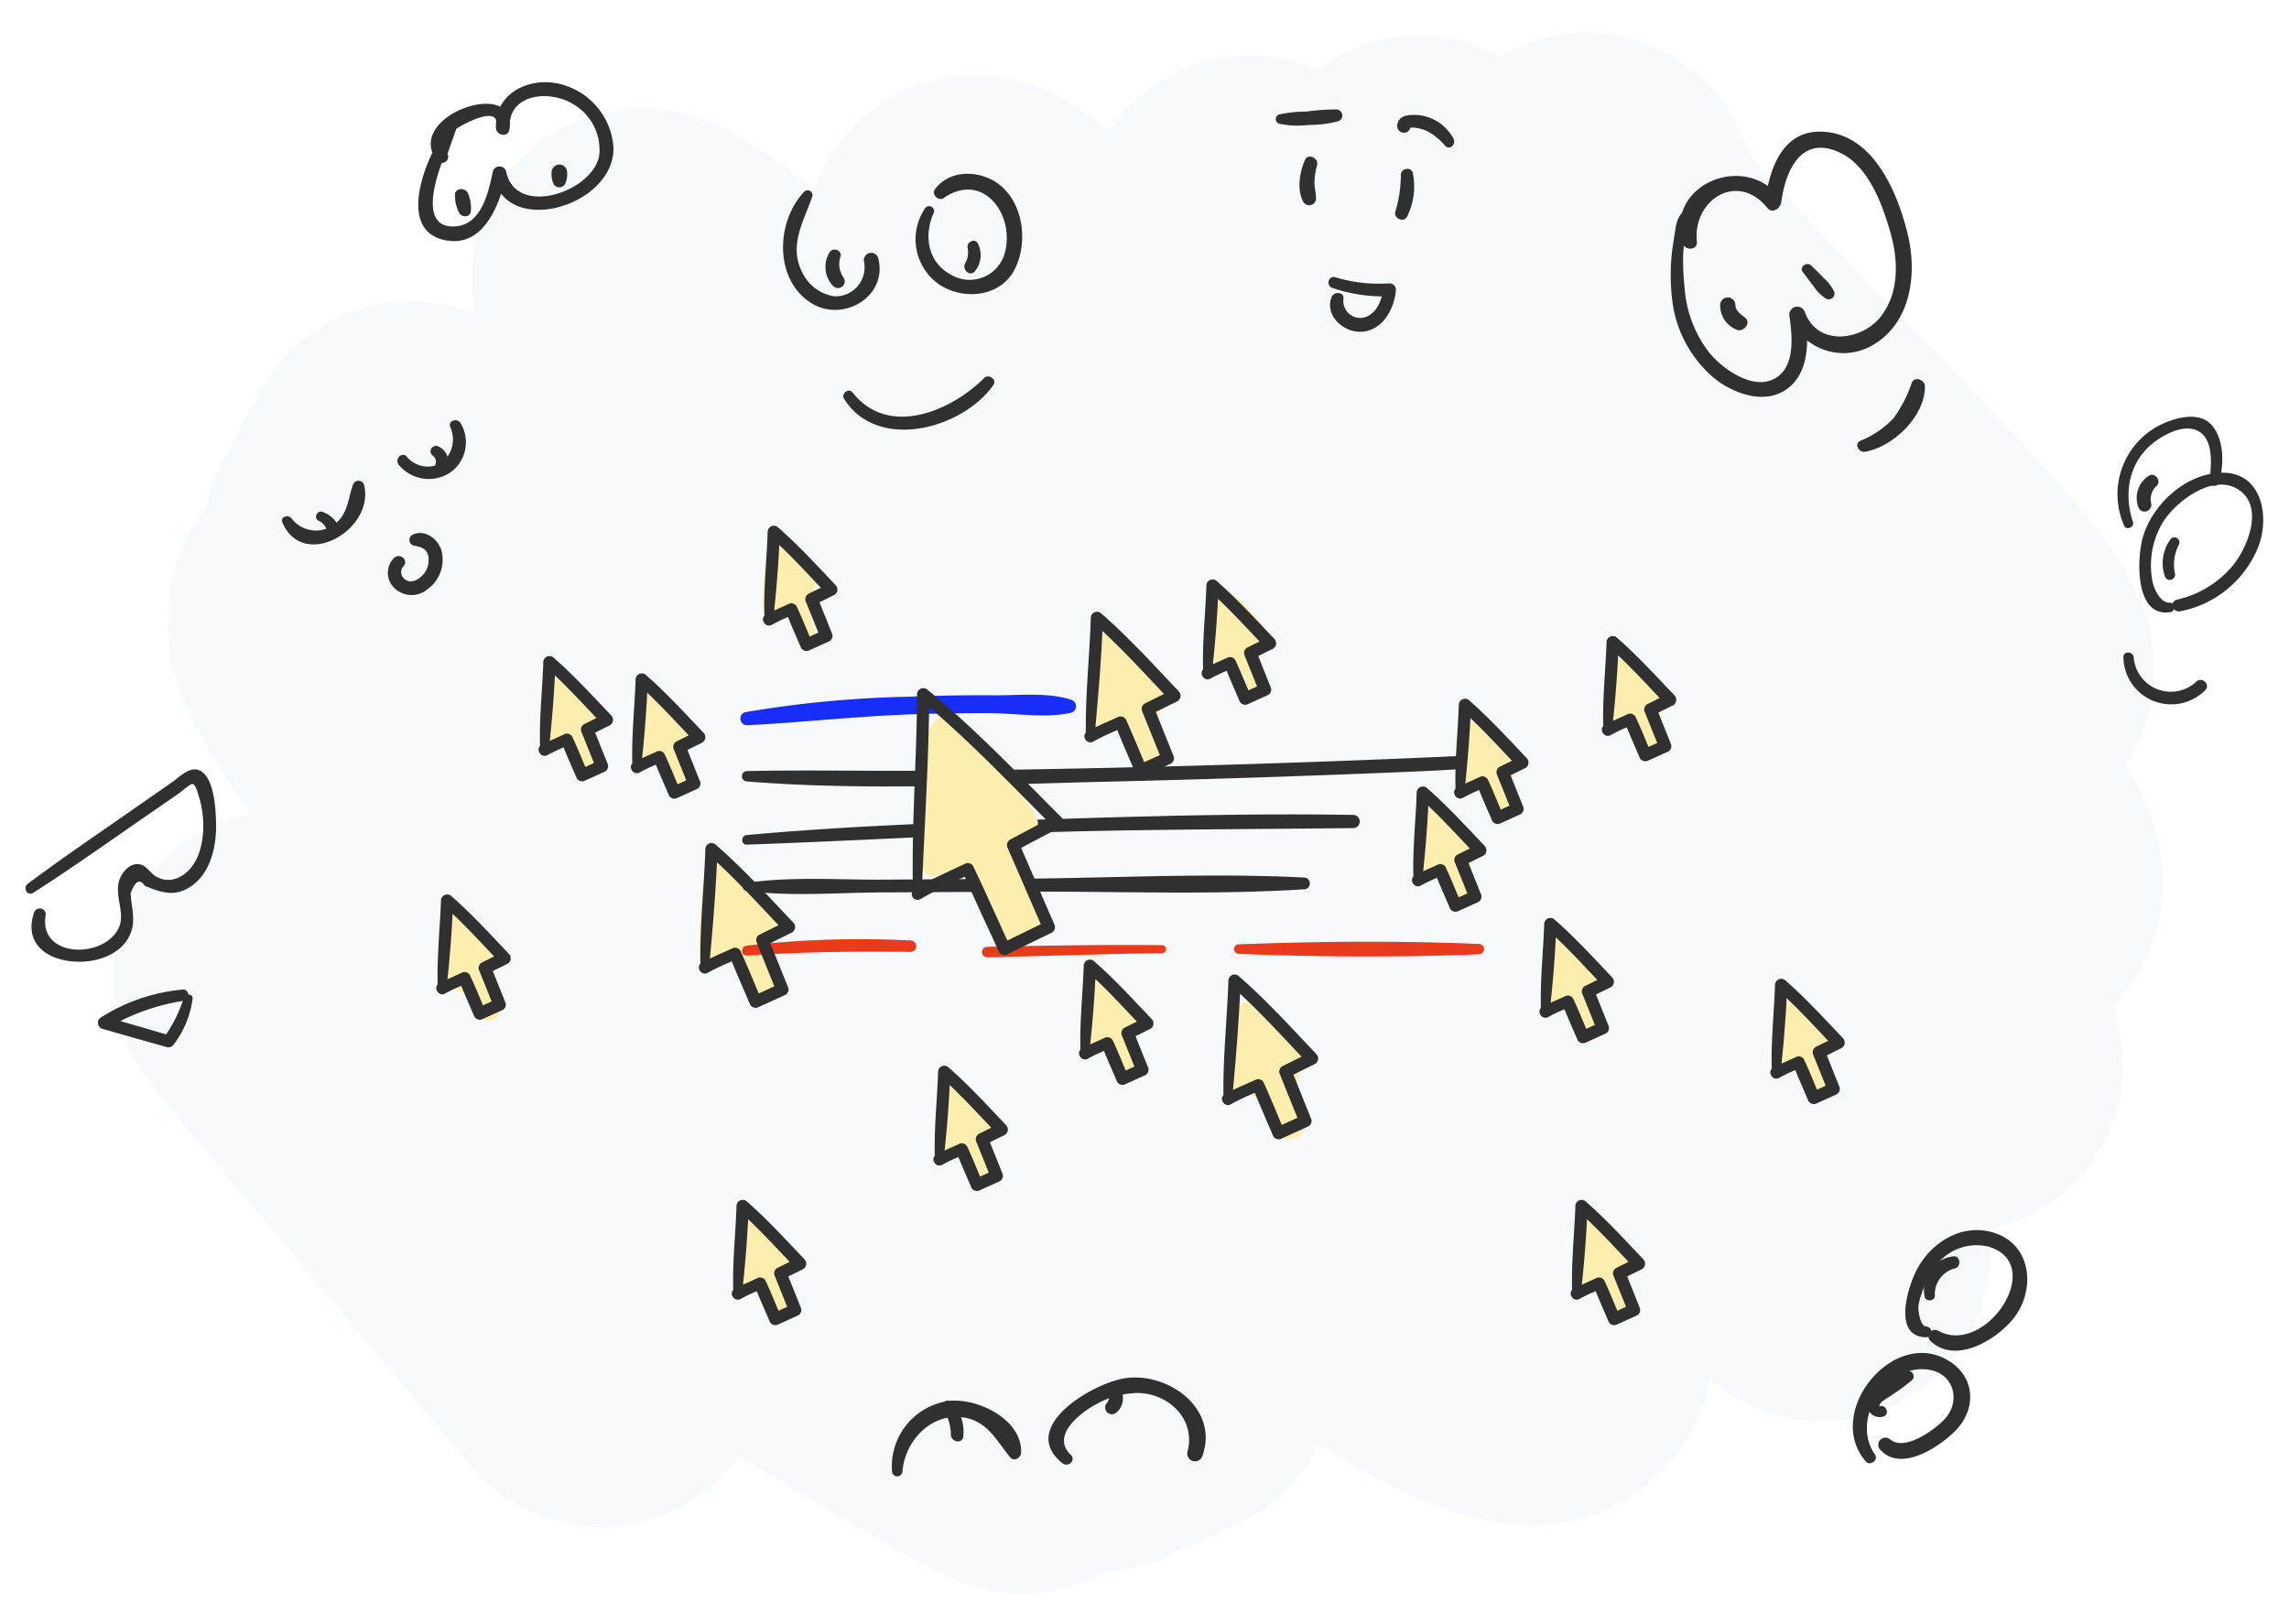 <svg xmlns="http://www.w3.org/2000/svg" viewBox="0 0 272 193"><defs><style>.cls-1{fill:#f7fafc;}.cls-2{fill:#ffefaf;}.cls-3{fill:#172df8;}.cls-4{fill:#303030;}.cls-5{fill:#e93a1d;}</style></defs><title>DN_Service-SEO-img-10</title><g id="back"><path class="cls-1" d="M121.549,189.398a21.562,21.562,0,0,1-8.907-2.006c-.86-.387-1.824-.868-3.033-1.516-1.695-.907-3.965-2.19-6.938-3.923-3.785-2.206-8.796-5.191-14.941-8.902a20.015,20.015,0,0,1-31.609,1.33s-9.486-11.248-18.972-22.521c-4.75-5.646-9.499-11.299-13.06-15.553-1.803-2.154-3.304-3.953-4.354-5.221-2.731-3.297-6.859-8.278-6.147-16.486a19.999,19.999,0,0,1,7.03-13.562,20.718,20.718,0,0,1,9.15-4.384C20.531,83.715,19.692,78.22,19.97,72.603a21.558,21.558,0,0,1,4.554-12.23,20.002,20.002,0,0,1,3.325-7.918,20.637,20.637,0,0,1,2.402-4.492,20.953,20.953,0,0,1,5.676-7.484A19.994,19.994,0,0,1,56.511,37.35a19.785,19.785,0,0,1-.378-6.021A20.091,20.091,0,0,1,63.224,17.6c2.577-2.161,11.956-8.65,24.568-1.403,1.559.895,3.346,2.072,5.625,3.704q1.567,1.122,3.457,2.541A19.998,19.998,0,0,1,102.93,13.635c5.599-4.696,15.15-7.373,25.167-.803,1.055.692,2.244,1.552,3.694,2.674a20.033,20.033,0,0,1,24.789-7.2A19.709,19.709,0,0,1,178.261,6.762a20.012,20.012,0,0,1,29.474,11.36c3.858,4.74,13.047,14.236,19.425,20.828,22.541,23.297,29.344,30.328,28.749,41.766a20.709,20.709,0,0,1-3.314,10.19c3.31,5.529,4.676,10.074,4.375,15.222a20.812,20.812,0,0,1-5.961,13.398,20.001,20.001,0,0,1-5.886,22.302,20.957,20.957,0,0,1-8.857,4.305,20.005,20.005,0,0,1-33.12,17.74l-.042-.036a20,20,0,0,1-6.904,12.235c-12.059,10.117-26.745,3.779-39.519-4.452a20.003,20.003,0,0,1-5.155,6.625,20.604,20.604,0,0,1-6.211,3.641,19.9,19.9,0,0,1-4.699,2.076,20.498,20.498,0,0,1-9.22,2.812A20.133,20.133,0,0,1,121.549,189.398Z"/></g><g id="Layer_2" data-name="Layer 2"><path class="cls-2" d="M91.757,156.047c.265-.861-.734-3.4-1.945-3.699-.936-.231-1.142.853-1.983-.07-.316-.347.19-6.679.573-7.184,1.277-1.685,3.056.603,3.965,1.613,1.31,1.457,1.905,1.834,1.412,3.775a4.821,4.821,0,0,0-.136,3.208C94.18,155.662,94.516,155.971,91.757,156.047Z"/><path class="cls-2" d="M115.911,140.448c.265-.861-.734-3.4-1.945-3.699-.936-.231-1.142.853-1.983-.07-.316-.347.19-6.679.573-7.184,1.277-1.685,3.056.603,3.965,1.613,1.31,1.457,1.905,1.834,1.412,3.775a4.821,4.821,0,0,0-.136,3.208C118.333,140.063,118.669,140.372,115.911,140.448Z"/><path class="cls-2" d="M187.66,122.819c.265-.861-.734-3.4-1.945-3.699-.936-.231-1.142.853-1.983-.07-.316-.347.19-6.679.573-7.184,1.277-1.685,3.056.603,3.965,1.613,1.31,1.457,1.905,1.834,1.412,3.775a4.821,4.821,0,0,0-.136,3.208C190.082,122.434,190.418,122.743,187.66,122.819Z"/><path class="cls-2" d="M191.928,156.047c.265-.861-.734-3.4-1.945-3.699-.936-.231-1.142.853-1.983-.07-.316-.347.19-6.679.573-7.184,1.277-1.685,3.056.603,3.965,1.613,1.31,1.457,1.905,1.834,1.412,3.775a4.821,4.821,0,0,0-.136,3.208C194.35,155.662,194.686,155.971,191.928,156.047Z"/><path class="cls-2" d="M215.653,130.101c.265-.861-.734-3.4-1.945-3.699-.936-.231-1.142.853-1.983-.07-.316-.347.19-6.679.573-7.184,1.277-1.685,3.056.603,3.965,1.613,1.31,1.457,1.905,1.834,1.412,3.775a4.821,4.821,0,0,0-.136,3.208C218.075,129.717,218.411,130.026,215.653,130.101Z"/><path class="cls-2" d="M195.632,89.471c.265-.861-.734-3.4-1.945-3.699-.936-.231-1.142.853-1.983-.07-.316-.347.19-6.679.573-7.184,1.277-1.685,3.056.603,3.965,1.613,1.31,1.457,1.905,1.834,1.412,3.775a4.821,4.821,0,0,0-.136,3.208C198.054,89.086,198.39,89.395,195.632,89.471Z"/><path class="cls-2" d="M148.082,82.082c.265-.861-.734-3.4-1.945-3.699-.936-.231-1.142.853-1.983-.07-.316-.347.19-6.679.573-7.184,1.277-1.685,3.056.603,3.965,1.613,1.31,1.457,1.905,1.834,1.412,3.775a4.821,4.821,0,0,0-.136,3.208C150.504,81.697,150.84,82.006,148.082,82.082Z"/><path class="cls-2" d="M135.189,91.467c.376-1.221-1.04-4.821-2.757-5.244-1.327-.327-1.619,1.209-2.812-.099-.448-.492.27-9.469.812-10.185,1.81-2.389,4.332.855,5.62,2.287,1.858,2.065,2.701,2.6,2.001,5.352-.494,1.942-.738,2.547-.192,4.549C138.623,90.922,139.1,91.36,135.189,91.467Z"/><path class="cls-2" d="M151.592,135.427c.376-1.221-1.04-4.821-2.757-5.244-1.327-.327-1.619,1.209-2.812-.099-.448-.492.27-9.469.812-10.185,1.81-2.389,4.332.855,5.62,2.287,1.858,2.065,2.701,2.6,2.001,5.352-.494,1.942-.738,2.547-.192,4.549C155.026,134.882,155.503,135.32,151.592,135.427Z"/><path class="cls-2" d="M94.629,76.305c.265-.861-.734-3.4-1.945-3.699-.936-.231-1.142.853-1.983-.07-.316-.347.19-6.679.573-7.184,1.277-1.685,3.056.603,3.965,1.613,1.31,1.457,1.905,1.834,1.412,3.775a4.821,4.821,0,0,0-.136,3.208C97.051,75.92,97.387,76.229,94.629,76.305Z"/><path class="cls-2" d="M89.046,119.047c.394-1.278-1.088-5.044-2.885-5.486-1.389-.342-1.694,1.265-2.942-.104-.469-.514.282-9.907.85-10.656,1.894-2.499,4.532.894,5.88,2.393,1.944,2.161,2.826,2.72,2.094,5.6-.516,2.032-.772,2.665-.201,4.759C92.639,118.477,93.138,118.935,89.046,119.047Z"/><path class="cls-2" d="M58.023,111.377c1.877,2.049.532,2.998.834,5.297.161,1.227,1.5,4.346-.613,4.645-1.208.17-1.657-1.356-2.09-2.169-.807-1.514-1.295-.868-2.463-1.88-1.365-1.183-2.662-8.989-.234-9.567C54.573,107.438,57.335,110.625,58.023,111.377Z"/><path class="cls-3" d="M88.744,86.195c6.552-.329,13.069-1.077,19.632-1.298q4.676-.157,9.356-.139c3.061.017,6.582.641,9.564-.062a.798.798,0,0,0,0-1.526c-2.772-.915-6.172-.516-9.072-.535q-5.171-.034-10.34.172a130.711,130.711,0,0,0-19.349,1.838.792.792,0,0,0,.21,1.548Z"/><path class="cls-4" d="M88.744,92.876c14.169,1.136,28.65.357,42.843.026q18.688-.437,37.367-1.242c2.324-.103,5.692-.321,7.542-.408.987-.046.993-1.588,0-1.541q-32.276,1.515-64.634,1.88c-7.704.082-15.416-.106-23.118.048a.619.619,0,0,0,0,1.236Z"/><path class="cls-4" d="M88.744,100.382c12.011-.412,24.007-1.142,36.022-1.487,12.02-.345,24.035-.335,36.057-.478a.783.783,0,0,0,0-1.565c-12.011-.198-24.053.131-36.057.512-12.002.381-24.059.788-36.022,1.88-.716.065-.742,1.162,0,1.137Z"/><path class="cls-4" d="M88.617,105.863c5.179.719,10.721.23,15.944.202l16.806-.092c11.152-.061,22.484.427,33.613-.283a.698.698,0,0,0,0-1.395c-11.137-.572-22.461.058-33.613.136l-16.312.114c-5.386.038-11.109-.407-16.438.402a.478.478,0,0,0,0,.915Z"/><path class="cls-5" d="M88.744,113.56c6.502-.422,12.966-.516,19.478-.426a.68.68,0,0,0,0-1.359,117.941,117.941,0,0,0-19.478.613c-.733.082-.764,1.222,0,1.172Z"/><path class="cls-5" d="M138.102,112.329c-6.936-.073-13.857.053-20.792.198a.624.624,0,0,0,0,1.248c6.926-.145,13.868-.411,20.792-.485a.481.481,0,0,0,0-.961Z"/><path class="cls-5" d="M147.194,113.369c9.461.364,19.112.439,28.572.044a.613.613,0,0,0,0-1.225c-9.46-.395-19.111-.32-28.572.044a.569.569,0,0,0,0,1.137Z"/><path class="cls-4" d="M201.173,24.363c-1.984,1.03-1.94,1.952-2.292,4.212a24.407,24.407,0,0,0-.191,6.934,14.295,14.295,0,0,0,5.258,9.639c2.374,1.794,6.074,3.006,8.63.898,2.574-2.123,2.311-5.985,1.895-8.947l-1.829.504a6.876,6.876,0,0,0,9.729,3.504c4.714-2.596,5.479-8.517,4.319-13.28-1.168-4.798-3.896-11.459-9.527-12.129-5.205-.619-6.869,4.091-7.431,8.331l1.65-.684c-4.281-5.302-13.632-1.261-11.401,5.623.277.854,1.763.769,1.657-.224-.53-4.995,4.836-8.416,8.376-4.031.597.74,1.555.035,1.65-.684.494-3.731,2.372-8.07,6.987-5.879,3.362,1.596,4.985,6.024,5.949,9.363.944,3.267,1.131,6.987-.941,9.89-2.193,3.071-7.636,3.914-9.19-.305a.95.95,0,0,0-1.829.504c.301,2.103.651,5.364-1.139,6.951-2.603,2.307-6.682-.542-8.407-2.66a14.253,14.253,0,0,1-2.921-7.722c-.225-2.361-.617-7.398,1.665-8.665.748-.415.086-1.535-.668-1.143Z"/><path class="cls-4" d="M204.411,36.221a3.091,3.091,0,0,0,2.079,3.015c.784.167,1.624-.89.868-1.492-.538-.428-1.111-.763-1.149-1.524a.9.9,0,0,0-1.799,0Z"/><path class="cls-4" d="M214.216,32.317c.409.531.79,1.08,1.218,1.597a5.377,5.377,0,0,0,1.528,1.577.698.698,0,0,0,1.011-.777,5.074,5.074,0,0,0-1.308-1.713c-.464-.507-.966-.968-1.451-1.453-.492-.493-1.451.183-.999.77Z"/><path class="cls-4" d="M221.617,53.692c3.34-.574,7.158-4.229,7.12-7.786-.008-.775-1.202-1.215-1.561-.423a15.451,15.451,0,0,1-2.172,4.225,11.105,11.105,0,0,1-3.938,2.677c-.789.362-.187,1.433.551,1.307Z"/><path class="cls-4" d="M107.239,174.872c.259-3.302,2.925-6.491,6.402-6.463,3.455.028,4.558,2.531,6.403,4.8.443.545,1.261.059,1.29-.534.2-4.008-5.314-6.638-8.724-6.157a7.857,7.857,0,0,0-6.612,8.356.622.622,0,0,0,1.242,0Z"/><path class="cls-4" d="M127.235,172.903c-2.366-2.258,1.048-4.914,2.862-5.921a10.503,10.503,0,0,1,5.005-1.424c3.746-.005,7.032,3.117,6.002,6.986a.924.924,0,0,0,1.78.491c1.973-5.588-3.96-9.901-9.036-9.258-3.759.476-13.004,5.781-7.607,10.12.689.554,1.664-.355.994-.994Z"/><path class="cls-4" d="M131.693,165.466a1.232,1.232,0,0,1-.143,1.26.808.808,0,0,0-.062,1.046.788.788,0,0,0,1.028.205,2.16,2.16,0,0,0,.921-1.672,2.26,2.26,0,0,0-.115-.87,2.103,2.103,0,0,0-.579-.78c-.501-.559-1.474.176-1.049.809Z"/><path class="cls-4" d="M112.035,167.426a5.664,5.664,0,0,1,.96,3.147c.053.778,1.321,1.079,1.462.198a4.887,4.887,0,0,0-1.423-4.115c-.469-.533-1.441.194-.999.77Z"/><path class="cls-4" d="M222.802,172.872c-2.84-4.05,1.046-10.438,5.941-10.134,3.437.213,4.473,3.856,2.155,6.114-1.239,1.207-4.533,3.605-6.26,2.247a.853.853,0,0,0-1.206,1.206c2.437,2.656,6.788-.195,8.793-2.125,2.577-2.479,2.634-6.329-.532-8.369-6.65-4.284-15.041,6.092-9.967,11.892.506.579,1.526-.19,1.077-.831Z"/><path class="cls-4" d="M228.889,157.657c-.738-.045-.969-1.927-.92-2.481a6.702,6.702,0,0,1,.363-1.376,11.177,11.177,0,0,1,1.461-2.996,6.004,6.004,0,0,1,6.531-2.632c6.977,2.121-.433,13.109-6.029,9.979a.765.765,0,0,0-.923,1.196c2.98,2.905,8.004-.136,10.03-2.839,2.398-3.2,2.041-8.27-2.047-9.848-3.844-1.484-7.736.78-9.563,4.202-1.071,2.006-2.97,8.027,1.095,8.072a.639.639,0,0,0,0-1.277Z"/><path class="cls-4" d="M229.914,153.951a3.177,3.177,0,0,1,2.403-3.211c.773-.192.635-1.53-.193-1.427a3.953,3.953,0,0,0-3.413,4.801c.116.673,1.275.525,1.203-.163Z"/><path class="cls-4" d="M223.41,167.141c-.195.076.031-.348.044-.368a1.692,1.692,0,0,1,.414-.346c.377-.277.783-.519,1.171-.78a24.085,24.085,0,0,0,2.144-1.603c.616-.522-.17-1.438-.834-1.081a27.86,27.86,0,0,0-2.795,1.785,3.854,3.854,0,0,0-1.569,1.6,1.488,1.488,0,0,0,1.92,1.966c.655-.296.184-1.438-.494-1.173Z"/><path class="cls-4" d="M95.576,22.78c-3.35,3.499-3.619,10.303.703,13.164,3.779,2.502,9.274-.626,8.075-5.291a.871.871,0,0,0-1.678.463,3.444,3.444,0,0,1-3.522,4.097,5.031,5.031,0,0,1-3.872-2.945c-1.561-3.135.246-6.015,1.248-8.932a.575.575,0,0,0-.955-.556Z"/><path class="cls-4" d="M109.906,24.786a6.549,6.549,0,0,0,1.666,9.002c2.906,1.965,7.352,1.521,9.02-1.811,1.541-3.079,1.069-7.524-1.604-9.843-2.213-1.92-6.056-2.144-7.894.366-.446.609.431,1.459,1.038,1.038,4.64-3.215,8.521,1.917,7.266,6.537a4.331,4.331,0,0,1-6.448,2.54c-2.701-1.453-3.19-4.607-2.027-7.234a.589.589,0,0,0-1.017-.594Z"/><path class="cls-4" d="M98.583,29.986a3.28,3.28,0,0,0,.441,4.032.803.803,0,0,0,1.256-.969,2.775,2.775,0,0,1-.417-2.523c.257-.771-.873-1.198-1.28-.54Z"/><path class="cls-4" d="M114.984,29.469a2.632,2.632,0,0,1-.316,1.868c-.352.717.586,1.594,1.178.909a3.054,3.054,0,0,0,.358-3.291c-.319-.713-1.39-.193-1.221.515Z"/><path class="cls-4" d="M100.298,47.404c3.982,6.338,14.085,3.566,17.74-1.635.461-.656-.544-1.387-1.091-.841-3.955,3.951-11.397,7.133-15.651,1.706-.447-.57-1.378.167-.999.77Z"/><path class="cls-4" d="M3.936,106.118c4.619-2.953,9.096-6.142,13.607-9.257l3.695-2.552c.225-.155,1.413-1.195,1.642-1.134.423.112.659,1.211.769,1.555.784,2.464.77,6.162-.861,8.284-1.061,1.38-2.77,2.083-4.322,1.107-.597-.376-1.039-1.194-1.769-1.376-1.111-.277-2.042.71-2.437,1.643-.789,1.863.641,4.034-.103,5.778-1.629,3.818-9.576,3.766-8.735-1.339a.71.71,0,0,0-1.367-.377c-2,5.843,6.167,7.186,9.741,4.588a4.557,4.557,0,0,0,2.014-3.308,9.802,9.802,0,0,0-.132-2.061q-.101-.739-.16-1.484.813-2.238,1.685-.909c2.042.854,3.736,1.411,5.743-.118,2.185-1.665,2.785-4.753,2.729-7.341-.036-1.625-.215-5.974-2.319-6.36-1.018-.187-2.176.998-2.904,1.505q-2.868,1.995-5.735,3.991c-3.822,2.663-7.685,5.287-11.412,8.081-.628.471-.064,1.528.633,1.083Z"/><path class="cls-4" d="M21.85,118.562a16.511,16.511,0,0,1-2.439,4.839l.809-.329q-3.829-1.117-7.661-2.223l.177,1.352a25.552,25.552,0,0,1,9.169-3.27c.743-.131.578-1.381-.179-1.324a21.83,21.83,0,0,0-9.737,3.316.749.749,0,0,0,.177,1.352q3.834,1.098,7.673,2.178a.741.741,0,0,0,.809-.329,11.347,11.347,0,0,0,2.237-5.423c.074-.618-.856-.672-1.036-.14Z"/><path class="cls-4" d="M51.996,16.985c-1.706,2.886-4.435,10.171.569,11.485,4.796,1.258,6.808-4.049,7.573-7.676H58.571c1.496,7.575,14.444,3.72,14.328-3.238A8.357,8.357,0,0,0,66.52,9.977c-3.65-.885-7.765,1.11-7.586,5.245.037.866,1.417,1.156,1.591.215,1.19-6.424-12.55-1.691-8.637,3.591a.748.748,0,0,0,1.29-.754l1.04-2.955a10.637,10.637,0,0,1,1.049-.609c.457-.241,4.15-2.135,3.696.296l1.591.215c-.175-4.186,4.877-4.55,7.601-2.817a6.26,6.26,0,0,1,3.054,6.034c-.713,4.399-9.985,7.481-11.07,1.922a.819.819,0,0,0-1.567,0c-.528,2.473-1.326,6.326-4.461,6.542-4.767.328-1.932-6.968-.935-9.229.346-.785-.72-1.465-1.179-.689Z"/><path class="cls-4" d="M54.062,23.242a4.528,4.528,0,0,0,.53,2.118c.337.472,1.208.499,1.349-.176a4.346,4.346,0,0,0-.308-2.154c-.268-.806-1.66-.734-1.571.213Z"/><path class="cls-4" d="M65.555,20.43a2.757,2.757,0,0,0,.234,1.447.792.792,0,0,0,1.361,0,2.757,2.757,0,0,0,.234-1.447.915.915,0,0,0-1.828,0Z"/><path class="cls-4" d="M257.827,71.626c-1.055.068-1.802-1.516-1.996-2.314a9.136,9.136,0,0,1-.215-2.712,9.739,9.739,0,0,1,1.494-4.674c1.52-2.353,5.721-5.544,8.677-3.858,3.354,1.913,1.388,6.848-.438,9.12a12.151,12.151,0,0,1-6.671,4.084c-.907.238-.514,1.544.382,1.384a12.572,12.572,0,0,0,9.23-7.521c1.484-3.611.559-9.054-4.298-8.954-4.16.086-8.002,3.556-9.267,7.362-.847,2.548-1.147,9.998,3.251,9.191a.568.568,0,0,0-.15-1.111Z"/><path class="cls-4" d="M253.46,62.046c-1.105-3.302-.536-6.958,2.24-9.269,1.084-.902,2.989-1.976,4.465-1.841,3.067.282,2.63,4.271,2.378,6.239-.086.67.998.789,1.163.157.546-2.095.643-5.034-.877-6.789-1.389-1.603-3.939-.994-5.648-.263a9.213,9.213,0,0,0-4.765,12.206c.253.593,1.248.17,1.044-.44Z"/><path class="cls-4" d="M255.34,56.548a3.121,3.121,0,0,0-1.189,3.859.796.796,0,0,0,1.002.328.813.813,0,0,0,.465-.947,2.13,2.13,0,0,1,.648-2.039c.626-.586-.193-1.681-.927-1.201Z"/><path class="cls-4" d="M257.882,64.141a4.82,4.82,0,0,0-.632,4.352.622.622,0,0,0,1.198-.33,5.104,5.104,0,0,1,.461-3.421.595.595,0,0,0-1.027-.6Z"/><path class="cls-4" d="M252.324,78.139a5.681,5.681,0,0,0,9.707,3.901c.683-.659-.338-1.662-1.036-1.036a4.422,4.422,0,0,1-7.447-2.865c-.078-.767-1.256-.802-1.225,0Z"/><path class="cls-4" d="M155.067,19.016c-.637,1.434-.988,3.553-.192,4.993a.815.815,0,0,0,1.507-.408c.004-.66-.187-1.299-.184-1.965a8.194,8.194,0,0,1,.315-2.01c.212-.832-1.07-1.457-1.446-.61Z"/><path class="cls-4" d="M166.462,20.781a15.296,15.296,0,0,1-.65,4.363c-.255.812,1.021,1.381,1.398.589a8.08,8.08,0,0,0,.68-5.145c-.18-.819-1.407-.607-1.427.193Z"/><path class="cls-4" d="M152.008,14.704a10.435,10.435,0,0,0,3.477.145,13.71,13.71,0,0,0,3.504-.428.724.724,0,0,0-.192-1.416,26.001,26.001,0,0,0-3.568.256,14.408,14.408,0,0,0-3.221.347.573.573,0,0,0,0,1.096Z"/><path class="cls-4" d="M166.9,14.419l-.123.009.589.338q-.043.546.428.393a3.627,3.627,0,0,1,.716.079,4.7,4.7,0,0,1,1.263.441,7.417,7.417,0,0,1,1.951,1.647c.546.587,1.287-.159,1.022-.788a5.322,5.322,0,0,0-5.106-2.87c-.714.038-1.423.274-1.584,1.07a.814.814,0,0,0,1.024,1.005.677.677,0,0,0-.179-1.324Z"/><path class="cls-4" d="M158.32,34.22a18.826,18.826,0,0,0,6.788.993l-.77-.77c-.137,1.309-.794,2.838-2.152,3.267a2.006,2.006,0,0,1-2.542-2.2c.113-.863-1.15-.889-1.416-.192-.843,2.21,1.458,4.251,3.6,4.109,2.5-.166,3.881-2.759,4.05-4.985a.773.773,0,0,0-.77-.77,17.75,17.75,0,0,1-6.438-.724c-.823-.239-1.143.993-.35,1.271Z"/><path class="cls-4" d="M33.548,62.075c2.451,5.815,11.024.915,9.713-4.45a.695.695,0,0,0-1.328,0c-.612,1.781-.599,3.583-2.322,4.786a3.645,3.645,0,0,1-4.965-.798c-.361-.504-1.383-.213-1.098.463Z"/><path class="cls-4" d="M47.384,55.237a4.611,4.611,0,0,0,6.103.933,4.403,4.403,0,0,0,1.208-5.936c-.402-.559-1.459-.252-1.2.506a3.573,3.573,0,0,1-.918,4.203,3.241,3.241,0,0,1-4.237-.663c-.6-.659-1.481.291-.957.957Z"/><path class="cls-4" d="M37.838,61.875a1.834,1.834,0,0,1,.755.612c.201.292.234.636.405.942a.668.668,0,0,0,1.234-.334c.107-1.053-1.062-1.988-1.949-2.275-.613-.198-1.04.771-.445,1.055Z"/><path class="cls-4" d="M51.467,54.184a.854.854,0,0,1,.267,1.006.718.718,0,0,0,1.307.551,1.944,1.944,0,0,0-.923-2.67.645.645,0,0,0-.651,1.113Z"/><path class="cls-4" d="M46.863,66.278a2.48,2.48,0,0,0-.175,3.414,2.922,2.922,0,0,0,4.082.367,4.345,4.345,0,0,0,1.693-4.622c-.438-1.435-2.029-2.599-3.481-1.861a.698.698,0,0,0,.165,1.264c.716.137,1.415.265,1.698,1.043a2.616,2.616,0,0,1-.689,2.548c-.526.54-1.445.966-2.093.384a1.032,1.032,0,0,1-.144-1.481c.694-.69-.329-1.662-1.056-1.056Z"/><path class="cls-4" d="M53.051,117.478q.598-5.209.802-10.457l-1.239.513c2.408,2.135,4.588,4.555,6.806,6.885L59.57,113.25l-2.328,1.154a.743.743,0,0,0-.341.838l1.752,4.348.339-.834-2.355,1.072,1.007.264c-.598-1.406-1.156-2.837-1.812-4.216a.728.728,0,0,0-.977-.256c-.89.42-1.803.789-2.67,1.257-.79.426-.085,1.635.704,1.204a19.197,19.197,0,0,1,2.516-1.156l-.878-.499c.558,1.49,1.226,2.944,1.846,4.409a.75.75,0,0,0,1.007.264l2.357-1.068a.737.737,0,0,0,.339-.834l-1.744-4.35-.341.838,2.33-1.15a.752.752,0,0,0,.151-1.169c-2.213-2.333-4.412-4.738-6.832-6.858a.735.735,0,0,0-1.239.513c-.116,3.488-.523,6.966-.375,10.457A.513.513,0,0,0,53.051,117.478Z"/><path class="cls-4" d="M88.169,153.775q.598-5.209.802-10.457l-1.239.513c2.408,2.135,4.588,4.555,6.806,6.885l.151-1.169-2.328,1.154a.743.743,0,0,0-.341.838l1.752,4.348.339-.834-2.355,1.072,1.007.264c-.598-1.406-1.156-2.837-1.812-4.216a.728.728,0,0,0-.977-.256c-.89.42-1.803.789-2.67,1.257-.79.426-.085,1.635.704,1.204a19.197,19.197,0,0,1,2.516-1.156l-.878-.499c.558,1.49,1.226,2.944,1.846,4.409a.75.75,0,0,0,1.007.264l2.357-1.068a.737.737,0,0,0,.339-.834l-1.744-4.35-.341.838,2.33-1.15a.752.752,0,0,0,.151-1.169c-2.213-2.333-4.412-4.738-6.832-6.858a.735.735,0,0,0-1.239.513c-.116,3.488-.523,6.966-.375,10.457A.513.513,0,0,0,88.169,153.775Z"/><path class="cls-4" d="M112.125,137.83q.598-5.209.802-10.457l-1.239.513c2.408,2.135,4.588,4.555,6.806,6.885l.151-1.169-2.328,1.154a.743.743,0,0,0-.341.838l1.752,4.348.339-.834-2.355,1.072,1.007.264c-.598-1.406-1.156-2.837-1.812-4.216a.728.728,0,0,0-.977-.256c-.89.42-1.803.789-2.67,1.257-.79.426-.085,1.635.704,1.204a19.197,19.197,0,0,1,2.516-1.156l-.878-.499c.558,1.49,1.226,2.944,1.846,4.409a.75.75,0,0,0,1.007.264l2.357-1.068a.737.737,0,0,0,.339-.834l-1.744-4.35-.341.838,2.33-1.15a.752.752,0,0,0,.151-1.169c-2.213-2.333-4.412-4.738-6.832-6.858a.735.735,0,0,0-1.239.513c-.116,3.488-.523,6.966-.375,10.457A.513.513,0,0,0,112.125,137.83Z"/><path class="cls-2" d="M79.963,93.821c.265-.861-.734-3.4-1.945-3.699-.936-.231-1.142.853-1.983-.07-.316-.347.19-6.679.573-7.184,1.277-1.685,3.056.603,3.965,1.613,1.31,1.457,1.905,1.834,1.412,3.775a4.821,4.821,0,0,0-.136,3.208C82.386,93.436,82.722,93.745,79.963,93.821Z"/><path class="cls-4" d="M76.178,91.203q.598-5.209.802-10.457l-1.239.513c2.408,2.135,4.588,4.555,6.806,6.885l.151-1.169L80.369,88.128a.743.743,0,0,0-.341.838L81.78,93.315l.339-.834-2.355,1.072,1.007.264C80.174,92.411,79.616,90.98,78.96,89.6a.728.728,0,0,0-.977-.256c-.89.42-1.803.789-2.67,1.257-.79.426-.085,1.635.704,1.204a19.197,19.197,0,0,1,2.516-1.156l-.878-.499c.558,1.49,1.226,2.944,1.846,4.409a.75.75,0,0,0,1.007.264l2.357-1.068a.737.737,0,0,0,.339-.834l-1.744-4.35-.341.838,2.33-1.15a.752.752,0,0,0,.151-1.169c-2.213-2.333-4.412-4.738-6.832-6.858a.735.735,0,0,0-1.239.513c-.116,3.488-.523,6.966-.375,10.457A.513.513,0,0,0,76.178,91.203Z"/><path class="cls-4" d="M187.849,153.775q.598-5.209.802-10.457l-1.239.513c2.408,2.135,4.588,4.555,6.806,6.885l.151-1.169-2.328,1.154a.743.743,0,0,0-.341.838l1.752,4.348.339-.834-2.355,1.072,1.007.264c-.598-1.406-1.156-2.837-1.812-4.216a.728.728,0,0,0-.977-.256c-.89.42-1.803.789-2.67,1.257-.79.426-.085,1.635.704,1.204a19.197,19.197,0,0,1,2.516-1.156l-.878-.499c.558,1.49,1.226,2.944,1.846,4.409a.75.75,0,0,0,1.007.264l2.357-1.068a.737.737,0,0,0,.339-.834l-1.744-4.35-.341.838,2.33-1.15a.752.752,0,0,0,.151-1.169c-2.213-2.333-4.412-4.738-6.832-6.858a.735.735,0,0,0-1.239.513c-.116,3.488-.523,6.966-.375,10.457A.513.513,0,0,0,187.849,153.775Z"/><path class="cls-4" d="M211.574,127.499q.598-5.209.802-10.457l-1.239.513c2.408,2.135,4.588,4.555,6.806,6.885l.151-1.169-2.328,1.154a.743.743,0,0,0-.341.838l1.752,4.348.339-.834-2.355,1.072,1.007.264c-.598-1.406-1.156-2.837-1.812-4.216a.728.728,0,0,0-.977-.256c-.89.42-1.803.789-2.67,1.257-.79.426-.085,1.635.704,1.204a19.197,19.197,0,0,1,2.516-1.156l-.878-.499c.558,1.49,1.226,2.944,1.846,4.409a.75.75,0,0,0,1.007.264l2.357-1.068a.737.737,0,0,0,.339-.834l-1.744-4.35-.341.838,2.33-1.15a.752.752,0,0,0,.151-1.169c-2.213-2.333-4.412-4.738-6.832-6.858a.735.735,0,0,0-1.239.513c-.116,3.488-.523,6.966-.375,10.457A.513.513,0,0,0,211.574,127.499Z"/><path class="cls-4" d="M191.553,86.762q.598-5.209.802-10.457l-1.239.513c2.408,2.135,4.588,4.555,6.806,6.885l.151-1.169-2.328,1.154a.743.743,0,0,0-.341.838l1.752,4.348.339-.834L195.14,89.112l1.007.264c-.598-1.406-1.156-2.837-1.812-4.216a.728.728,0,0,0-.977-.256c-.89.42-1.803.789-2.67,1.257-.79.426-.085,1.635.704,1.204a19.197,19.197,0,0,1,2.516-1.156L193.03,85.71c.558,1.49,1.226,2.944,1.846,4.409a.75.75,0,0,0,1.007.264l2.357-1.068a.737.737,0,0,0,.339-.834l-1.744-4.35-.341.838,2.33-1.15a.752.752,0,0,0,.151-1.169c-2.213-2.333-4.412-4.738-6.832-6.858a.735.735,0,0,0-1.239.513c-.116,3.488-.523,6.966-.375,10.457A.513.513,0,0,0,191.553,86.762Z"/><path class="cls-2" d="M69.289,91.851c.265-.861-.734-3.4-1.945-3.699-.936-.231-1.142.853-1.983-.07-.316-.347.19-6.679.573-7.184,1.277-1.685,3.056.603,3.965,1.613,1.31,1.457,1.905,1.834,1.412,3.775a4.821,4.821,0,0,0-.136,3.208C71.711,91.467,72.047,91.776,69.289,91.851Z"/><path class="cls-4" d="M65.21,89.143q.598-5.209.802-10.457l-1.239.513c2.408,2.135,4.588,4.555,6.806,6.885l.151-1.169-2.328,1.154a.743.743,0,0,0-.341.838l1.752,4.348.339-.834-2.355,1.072,1.007.264c-.598-1.406-1.156-2.837-1.812-4.216a.728.728,0,0,0-.977-.256c-.89.42-1.803.789-2.67,1.257-.79.426-.085,1.635.704,1.204a19.197,19.197,0,0,1,2.516-1.156l-.878-.499c.558,1.49,1.226,2.944,1.846,4.409a.75.75,0,0,0,1.007.264l2.357-1.068a.737.737,0,0,0,.339-.834l-1.744-4.35-.341.838,2.33-1.15a.752.752,0,0,0,.151-1.169c-2.213-2.333-4.412-4.738-6.832-6.858a.735.735,0,0,0-1.239.513c-.116,3.488-.523,6.966-.375,10.457A.513.513,0,0,0,65.21,89.143Z"/><path class="cls-2" d="M173.072,107.354c.265-.861-.734-3.4-1.945-3.699-.936-.231-1.142.853-1.983-.07-.316-.347.19-6.679.573-7.184,1.277-1.685,3.056.603,3.965,1.613,1.31,1.457,1.905,1.834,1.412,3.775a4.821,4.821,0,0,0-.136,3.208C175.494,106.969,175.83,107.278,173.072,107.354Z"/><path class="cls-4" d="M168.993,104.645q.598-5.209.802-10.457l-1.239.513c2.408,2.135,4.588,4.555,6.806,6.885l.151-1.169-2.328,1.154a.743.743,0,0,0-.341.838l1.752,4.348.339-.834-2.355,1.072,1.007.264c-.598-1.406-1.156-2.837-1.812-4.216a.728.728,0,0,0-.977-.256c-.89.42-1.803.789-2.67,1.257-.79.426-.085,1.635.704,1.204a19.197,19.197,0,0,1,2.516-1.156l-.878-.499c.558,1.49,1.226,2.944,1.846,4.409a.75.75,0,0,0,1.007.264l2.357-1.068a.737.737,0,0,0,.339-.834l-1.744-4.35-.341.838,2.33-1.15a.752.752,0,0,0,.151-1.169c-2.213-2.333-4.412-4.738-6.832-6.858a.735.735,0,0,0-1.239.513c-.116,3.488-.523,6.966-.375,10.457A.513.513,0,0,0,168.993,104.645Z"/><path class="cls-2" d="M178.077,96.926c.265-.861-.734-3.4-1.945-3.699-.936-.231-1.142.853-1.983-.07-.316-.347.19-6.679.573-7.184,1.277-1.685,3.056.603,3.965,1.613,1.31,1.457,1.905,1.834,1.412,3.775a4.821,4.821,0,0,0-.136,3.208C180.5,96.541,180.835,96.85,178.077,96.926Z"/><path class="cls-4" d="M173.999,94.217q.598-5.209.802-10.457l-1.239.513c2.408,2.135,4.588,4.555,6.806,6.885l.151-1.169L178.19,91.142a.743.743,0,0,0-.341.838l1.752,4.348.339-.834-2.355,1.072,1.007.264c-.598-1.406-1.156-2.837-1.812-4.216a.728.728,0,0,0-.977-.256c-.89.42-1.803.789-2.67,1.257-.79.426-.085,1.635.704,1.204a19.197,19.197,0,0,1,2.516-1.156l-.878-.499c.558,1.49,1.226,2.944,1.846,4.409a.75.75,0,0,0,1.007.264l2.357-1.068a.737.737,0,0,0,.339-.834l-1.744-4.35-.341.838,2.33-1.15a.752.752,0,0,0,.151-1.169c-2.213-2.333-4.412-4.738-6.832-6.858a.735.735,0,0,0-1.239.513c-.116,3.488-.523,6.966-.375,10.457A.513.513,0,0,0,173.999,94.217Z"/><path class="cls-4" d="M184.145,120.269q.598-5.209.802-10.457l-1.239.513c2.408,2.135,4.588,4.555,6.806,6.885l.151-1.169-2.328,1.154a.743.743,0,0,0-.341.838l1.752,4.348.339-.834-2.355,1.072,1.007.264c-.598-1.406-1.156-2.837-1.812-4.216a.728.728,0,0,0-.977-.256c-.89.42-1.803.789-2.67,1.257-.79.426-.085,1.635.704,1.204a19.197,19.197,0,0,1,2.516-1.156l-.878-.499c.558,1.49,1.226,2.944,1.846,4.409a.75.75,0,0,0,1.007.264l2.357-1.068a.737.737,0,0,0,.339-.834l-1.744-4.35-.341.838,2.33-1.15a.752.752,0,0,0,.151-1.169c-2.213-2.333-4.412-4.738-6.832-6.858a.735.735,0,0,0-1.239.513c-.116,3.488-.523,6.966-.375,10.457A.513.513,0,0,0,184.145,120.269Z"/><path class="cls-2" d="M132.943,127.769c.265-.861-.734-3.4-1.945-3.699-.936-.231-1.142.853-1.983-.07-.316-.347.19-6.679.573-7.184,1.277-1.685,3.056.603,3.965,1.613,1.31,1.457,1.905,1.834,1.412,3.775a4.821,4.821,0,0,0-.136,3.208C135.365,127.385,135.701,127.694,132.943,127.769Z"/><path class="cls-4" d="M129.428,125.22q.598-5.209.802-10.457l-1.239.513c2.408,2.135,4.588,4.555,6.806,6.885l.151-1.169-2.328,1.154a.743.743,0,0,0-.341.838l1.752,4.348.339-.834-2.355,1.072,1.007.264c-.598-1.406-1.156-2.837-1.812-4.216a.728.728,0,0,0-.977-.256c-.89.42-1.803.789-2.67,1.257-.79.426-.085,1.635.704,1.204a19.197,19.197,0,0,1,2.516-1.156l-.878-.499c.558,1.49,1.226,2.944,1.846,4.409a.75.75,0,0,0,1.007.264l2.357-1.068a.737.737,0,0,0,.339-.834l-1.744-4.35-.341.838,2.33-1.15a.752.752,0,0,0,.151-1.169c-2.213-2.333-4.412-4.738-6.832-6.858a.735.735,0,0,0-1.239.513c-.116,3.488-.523,6.966-.375,10.457A.513.513,0,0,0,129.428,125.22Z"/><path class="cls-4" d="M144.003,80.041q.598-5.209.802-10.457l-1.239.513c2.408,2.135,4.588,4.555,6.806,6.885l.151-1.169-2.328,1.154a.743.743,0,0,0-.341.838l1.752,4.348.339-.834L147.59,82.391l1.007.264c-.598-1.406-1.156-2.837-1.812-4.216a.728.728,0,0,0-.977-.256c-.89.42-1.803.789-2.67,1.257-.79.426-.085,1.635.704,1.204a19.197,19.197,0,0,1,2.516-1.156l-.878-.499c.558,1.49,1.226,2.944,1.846,4.409a.75.75,0,0,0,1.007.264l2.357-1.068a.737.737,0,0,0,.339-.834l-1.744-4.35-.341.838,2.33-1.15a.752.752,0,0,0,.151-1.169c-2.213-2.333-4.412-4.738-6.832-6.858a.735.735,0,0,0-1.239.513c-.116,3.488-.523,6.966-.375,10.457A.513.513,0,0,0,144.003,80.041Z"/><path class="cls-4" d="M91.873,73.653q.598-5.209.802-10.457l-1.239.513c2.408,2.135,4.588,4.555,6.806,6.885l.151-1.169-2.328,1.154a.743.743,0,0,0-.341.838l1.752,4.348.339-.834L95.46,76.003l1.007.264c-.598-1.406-1.156-2.837-1.812-4.216a.728.728,0,0,0-.977-.256c-.89.42-1.803.789-2.67,1.257-.79.426-.085,1.635.704,1.204A19.197,19.197,0,0,1,94.228,73.1l-.878-.499c.558,1.49,1.226,2.944,1.846,4.409a.75.75,0,0,0,1.007.264L98.56,76.207a.737.737,0,0,0,.339-.834l-1.744-4.35-.341.838,2.33-1.15a.752.752,0,0,0,.151-1.169c-2.213-2.333-4.412-4.738-6.832-6.858a.735.735,0,0,0-1.239.513c-.116,3.488-.523,6.966-.375,10.457A.513.513,0,0,0,91.873,73.653Z"/><path class="cls-4" d="M130.064,87.534c.435-4.694.832-9.397,1.007-14.11l-1.239.513c3.258,2.865,6.2,6.143,9.188,9.285l.151-1.169-3.141,1.557a.743.743,0,0,0-.341.838l2.363,5.867.339-.834-3.178,1.445,1.007.264c-.807-1.899-1.573-3.82-2.438-5.693a.729.729,0,0,0-.977-.256c-1.207.552-2.441,1.05-3.605,1.69-.786.432-.083,1.64.704,1.204a27.118,27.118,0,0,1,3.452-1.589l-.878-.499c.768,1.983,1.643,3.928,2.472,5.886a.75.75,0,0,0,1.007.264l3.18-1.442a.737.737,0,0,0,.339-.834l-2.355-5.87-.341.838,3.143-1.553a.752.752,0,0,0,.151-1.169c-2.984-3.145-5.943-6.408-9.214-9.258a.735.735,0,0,0-1.239.513c-.154,4.707-.689,9.398-.581,14.11A.513.513,0,0,0,130.064,87.534Z"/><path class="cls-4" d="M84.259,115.019c.435-4.694.832-9.397,1.007-14.11l-1.239.513c3.258,2.865,6.2,6.143,9.188,9.285l.151-1.169-3.141,1.557a.743.743,0,0,0-.341.838L92.246,117.8l.339-.834-3.178,1.445,1.007.264c-.807-1.899-1.573-3.82-2.438-5.693a.729.729,0,0,0-.977-.256c-1.207.552-2.441,1.05-3.605,1.69-.786.432-.083,1.64.704,1.204a27.118,27.118,0,0,1,3.452-1.589l-.878-.499c.768,1.983,1.643,3.928,2.472,5.886a.75.75,0,0,0,1.007.264l3.18-1.442a.737.737,0,0,0,.339-.834l-2.355-5.87-.341.838,3.143-1.553a.752.752,0,0,0,.151-1.169c-2.984-3.145-5.943-6.408-9.214-9.258a.735.735,0,0,0-1.239.513c-.154,4.707-.689,9.398-.581,14.11A.513.513,0,0,0,84.259,115.019Z"/><path class="cls-4" d="M146.413,130.643c.435-4.694.832-9.397,1.007-14.11l-1.239.513c3.258,2.865,6.2,6.143,9.188,9.285l.151-1.169-3.141,1.557a.743.743,0,0,0-.341.838l2.363,5.867.339-.834-3.178,1.445,1.007.264c-.807-1.899-1.573-3.82-2.438-5.693a.729.729,0,0,0-.977-.256c-1.207.552-2.441,1.05-3.605,1.69-.786.432-.083,1.64.704,1.204a27.118,27.118,0,0,1,3.452-1.589l-.878-.499c.768,1.983,1.643,3.928,2.472,5.886a.75.75,0,0,0,1.007.264l3.18-1.442a.737.737,0,0,0,.339-.834l-2.355-5.87-.341.838,3.143-1.553a.752.752,0,0,0,.151-1.169c-2.984-3.145-5.943-6.408-9.214-9.258a.735.735,0,0,0-1.239.513c-.154,4.707-.689,9.398-.581,14.11A.513.513,0,0,0,146.413,130.643Z"/><path class="cls-2" d="M118.763,112.29c.637-2.068-1.762-8.164-4.67-8.88-2.248-.554-2.741,2.048-4.761-.168-1.533-1.681.071-8.894.278-10.918.18-1.761.148-4.047.849-5.703,2.47-5.84,10.572,7.405,12,9.306,2.612,3.477-1.453,3.083-.971,6.322.37,2.49,3.225,5.327,2.678,7.97C123.671,112.599,120.838,112.233,118.763,112.29Z"/><path class="cls-4" d="M109.525,106.268c.319-7.923.844-15.843.902-23.775l-1.239.513c5.634,4.639,10.726,10.042,15.892,15.19l.151-1.169-5.214,2.762a.762.762,0,0,0-.266,1.016l4.241,9.763.265-1.01-5.281,2.576,1.007.264c-1.444-3.16-2.848-6.342-4.351-9.475a.728.728,0,0,0-.977-.256c-2.014.955-4.083,1.848-5.995,3a.698.698,0,0,0,.704,1.204,48.378,48.378,0,0,1,6.011-2.971l-.977-.256c1.384,3.188,2.87,6.335,4.313,9.497a.749.749,0,0,0,1.007.264l5.283-2.572a.756.756,0,0,0,.265-1.01l-4.234-9.767-.266,1.016,5.216-2.758a.751.751,0,0,0,.151-1.169c-5.162-5.151-10.271-10.539-15.918-15.163a.736.736,0,0,0-1.239.513c-.036,7.929-.701,15.845-.476,23.775A.513.513,0,0,0,109.525,106.268Z"/></g></svg>
